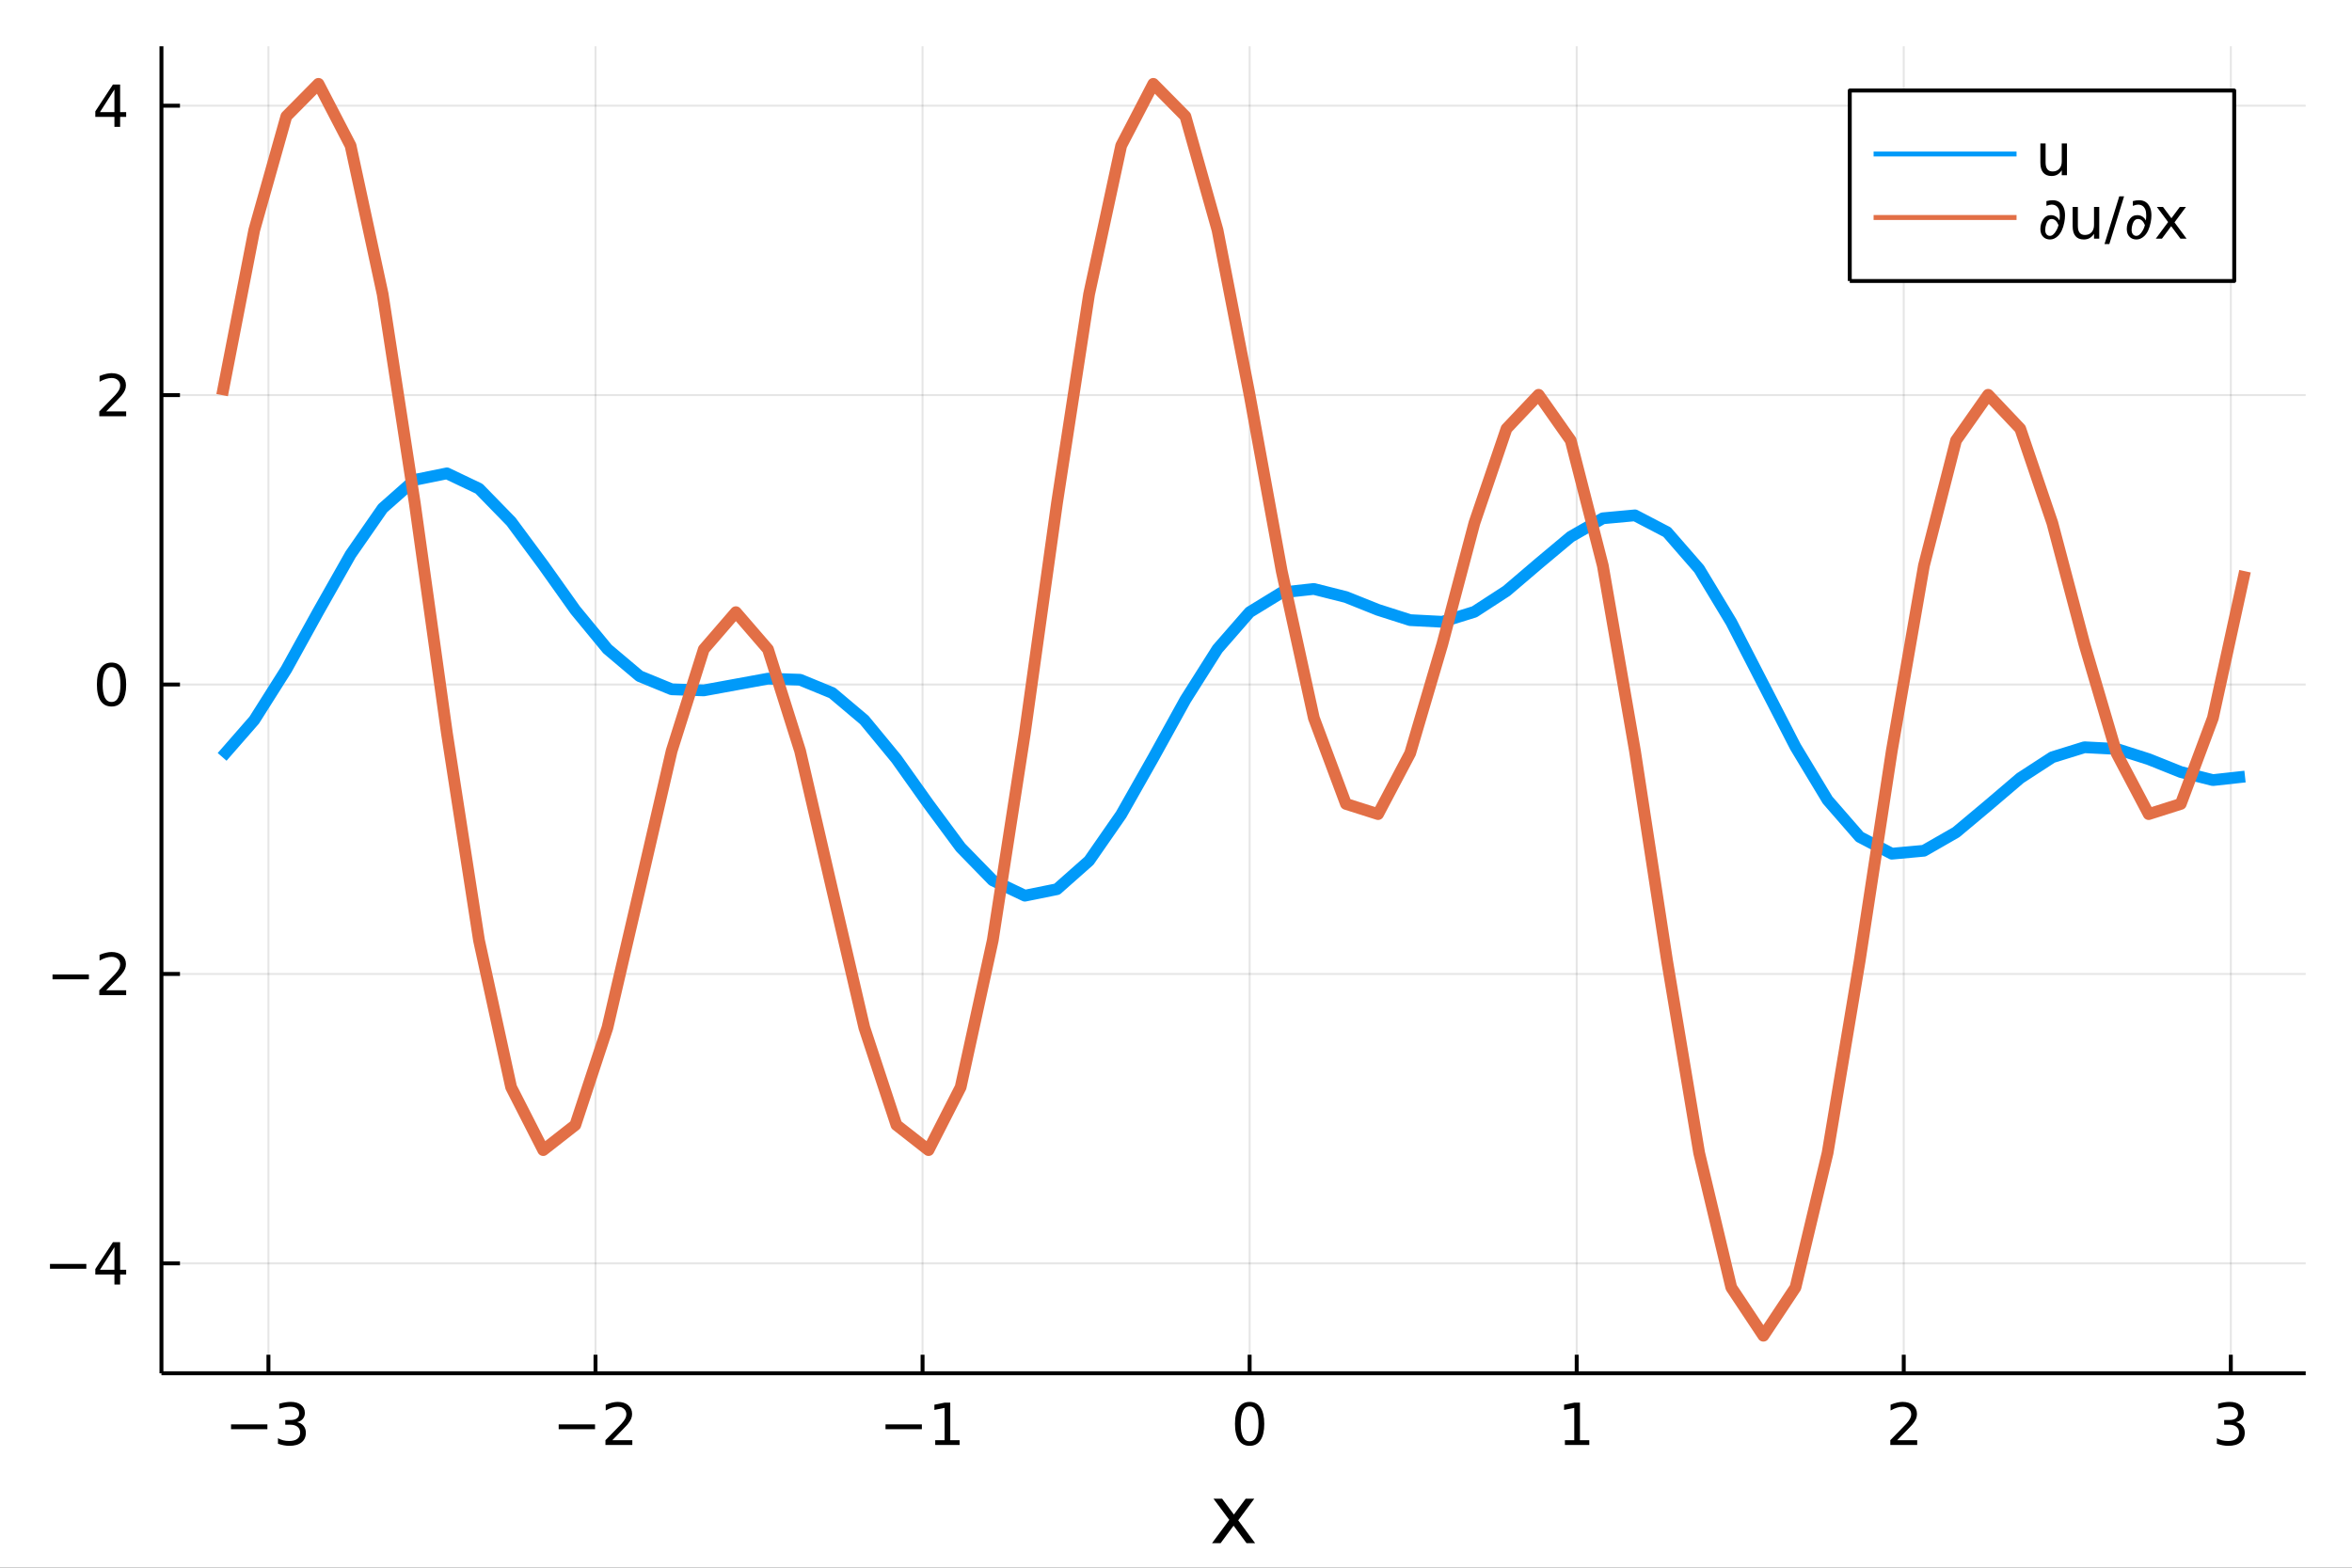 <?xml version="1.0" encoding="utf-8"?>
<svg xmlns="http://www.w3.org/2000/svg" xmlns:xlink="http://www.w3.org/1999/xlink" width="600" height="400" viewBox="0 0 2400 1600">
<rect x="0" y="0" width="2400" height="1600" fill="#333333" stroke="none"/>
<defs>
  <clipPath id="clip060">
    <rect x="0" y="0" width="2400" height="1600"/>
  </clipPath>
</defs>
<path clip-path="url(#clip060)" d="
M0 1600 L2400 1600 L2400 0 L0 0  Z
  " fill="#ffffff" fill-rule="evenodd" fill-opacity="1"/>
<defs>
  <clipPath id="clip061">
    <rect x="480" y="0" width="1681" height="1600"/>
  </clipPath>
</defs>
<path clip-path="url(#clip060)" d="
M164.741 1401.58 L2352.76 1401.58 L2352.76 47.244 L164.741 47.244  Z
  " fill="#ffffff" fill-rule="evenodd" fill-opacity="1"/>
<defs>
  <clipPath id="clip062">
    <rect x="164" y="47" width="2189" height="1355"/>
  </clipPath>
</defs>
<polyline clip-path="url(#clip062)" style="stroke:#000000; stroke-linecap:butt; stroke-linejoin:round; stroke-width:2; stroke-opacity:0.1; fill:none" points="
  273.92,1401.58 273.92,47.244 
  "/>
<polyline clip-path="url(#clip062)" style="stroke:#000000; stroke-linecap:butt; stroke-linejoin:round; stroke-width:2; stroke-opacity:0.1; fill:none" points="
  607.657,1401.58 607.657,47.244 
  "/>
<polyline clip-path="url(#clip062)" style="stroke:#000000; stroke-linecap:butt; stroke-linejoin:round; stroke-width:2; stroke-opacity:0.1; fill:none" points="
  941.394,1401.58 941.394,47.244 
  "/>
<polyline clip-path="url(#clip062)" style="stroke:#000000; stroke-linecap:butt; stroke-linejoin:round; stroke-width:2; stroke-opacity:0.1; fill:none" points="
  1275.13,1401.58 1275.13,47.244 
  "/>
<polyline clip-path="url(#clip062)" style="stroke:#000000; stroke-linecap:butt; stroke-linejoin:round; stroke-width:2; stroke-opacity:0.1; fill:none" points="
  1608.87,1401.58 1608.87,47.244 
  "/>
<polyline clip-path="url(#clip062)" style="stroke:#000000; stroke-linecap:butt; stroke-linejoin:round; stroke-width:2; stroke-opacity:0.1; fill:none" points="
  1942.6,1401.58 1942.6,47.244 
  "/>
<polyline clip-path="url(#clip062)" style="stroke:#000000; stroke-linecap:butt; stroke-linejoin:round; stroke-width:2; stroke-opacity:0.1; fill:none" points="
  2276.34,1401.58 2276.34,47.244 
  "/>
<polyline clip-path="url(#clip060)" style="stroke:#000000; stroke-linecap:butt; stroke-linejoin:round; stroke-width:4; stroke-opacity:1; fill:none" points="
  164.741,1401.58 2352.76,1401.58 
  "/>
<polyline clip-path="url(#clip060)" style="stroke:#000000; stroke-linecap:butt; stroke-linejoin:round; stroke-width:4; stroke-opacity:1; fill:none" points="
  273.92,1401.58 273.92,1382.68 
  "/>
<polyline clip-path="url(#clip060)" style="stroke:#000000; stroke-linecap:butt; stroke-linejoin:round; stroke-width:4; stroke-opacity:1; fill:none" points="
  607.657,1401.58 607.657,1382.68 
  "/>
<polyline clip-path="url(#clip060)" style="stroke:#000000; stroke-linecap:butt; stroke-linejoin:round; stroke-width:4; stroke-opacity:1; fill:none" points="
  941.394,1401.58 941.394,1382.68 
  "/>
<polyline clip-path="url(#clip060)" style="stroke:#000000; stroke-linecap:butt; stroke-linejoin:round; stroke-width:4; stroke-opacity:1; fill:none" points="
  1275.13,1401.58 1275.13,1382.68 
  "/>
<polyline clip-path="url(#clip060)" style="stroke:#000000; stroke-linecap:butt; stroke-linejoin:round; stroke-width:4; stroke-opacity:1; fill:none" points="
  1608.87,1401.58 1608.87,1382.68 
  "/>
<polyline clip-path="url(#clip060)" style="stroke:#000000; stroke-linecap:butt; stroke-linejoin:round; stroke-width:4; stroke-opacity:1; fill:none" points="
  1942.6,1401.58 1942.6,1382.68 
  "/>
<polyline clip-path="url(#clip060)" style="stroke:#000000; stroke-linecap:butt; stroke-linejoin:round; stroke-width:4; stroke-opacity:1; fill:none" points="
  2276.34,1401.58 2276.34,1382.68 
  "/>
<path clip-path="url(#clip060)" d="M235.755 1453.74 L272.85 1453.74 L272.85 1458.66 L235.755 1458.66 L235.755 1453.74 Z" fill="#000000" fill-rule="evenodd" fill-opacity="1" /><path clip-path="url(#clip060)" d="M303.174 1451.49 Q307.369 1452.38 309.713 1455.22 Q312.085 1458.06 312.085 1462.22 Q312.085 1468.62 307.687 1472.12 Q303.289 1475.62 295.187 1475.62 Q292.468 1475.62 289.574 1475.07 Q286.709 1474.55 283.642 1473.48 L283.642 1467.84 Q286.073 1469.25 288.966 1469.98 Q291.86 1470.7 295.014 1470.7 Q300.511 1470.7 303.376 1468.53 Q306.27 1466.36 306.27 1462.22 Q306.27 1458.4 303.579 1456.26 Q300.917 1454.09 296.142 1454.09 L291.108 1454.09 L291.108 1449.29 L296.374 1449.29 Q300.685 1449.29 302.971 1447.58 Q305.257 1445.84 305.257 1442.6 Q305.257 1439.28 302.884 1437.51 Q300.54 1435.72 296.142 1435.72 Q293.741 1435.72 290.992 1436.24 Q288.243 1436.76 284.944 1437.86 L284.944 1432.65 Q288.272 1431.72 291.165 1431.26 Q294.088 1430.8 296.663 1430.8 Q303.318 1430.8 307.195 1433.84 Q311.073 1436.85 311.073 1442 Q311.073 1445.58 309.018 1448.07 Q306.964 1450.53 303.174 1451.49 Z" fill="#000000" fill-rule="evenodd" fill-opacity="1" /><path clip-path="url(#clip060)" d="M570.085 1453.74 L607.18 1453.74 L607.18 1458.66 L570.085 1458.66 L570.085 1453.74 Z" fill="#000000" fill-rule="evenodd" fill-opacity="1" /><path clip-path="url(#clip060)" d="M624.83 1469.86 L645.229 1469.86 L645.229 1474.78 L617.799 1474.78 L617.799 1469.86 Q621.126 1466.42 626.855 1460.63 Q632.613 1454.81 634.089 1453.14 Q636.896 1449.98 637.995 1447.81 Q639.124 1445.61 639.124 1443.5 Q639.124 1440.06 636.693 1437.89 Q634.292 1435.72 630.414 1435.72 Q627.666 1435.72 624.598 1436.67 Q621.56 1437.63 618.088 1439.57 L618.088 1433.66 Q621.618 1432.25 624.685 1431.52 Q627.752 1430.8 630.299 1430.8 Q637.012 1430.8 641.005 1434.16 Q644.998 1437.51 644.998 1443.12 Q644.998 1445.79 643.985 1448.19 Q643.001 1450.56 640.368 1453.8 Q639.645 1454.64 635.767 1458.66 Q631.89 1462.66 624.83 1469.86 Z" fill="#000000" fill-rule="evenodd" fill-opacity="1" /><path clip-path="url(#clip060)" d="M903.59 1453.74 L940.685 1453.74 L940.685 1458.66 L903.59 1458.66 L903.59 1453.74 Z" fill="#000000" fill-rule="evenodd" fill-opacity="1" /><path clip-path="url(#clip060)" d="M954.313 1469.86 L963.862 1469.86 L963.862 1436.9 L953.474 1438.99 L953.474 1433.66 L963.804 1431.58 L969.649 1431.58 L969.649 1469.86 L979.197 1469.86 L979.197 1474.78 L954.313 1474.78 L954.313 1469.86 Z" fill="#000000" fill-rule="evenodd" fill-opacity="1" /><path clip-path="url(#clip060)" d="M1275.13 1435.43 Q1270.62 1435.43 1268.33 1439.88 Q1266.07 1444.31 1266.07 1453.22 Q1266.07 1462.11 1268.33 1466.56 Q1270.62 1470.99 1275.13 1470.99 Q1279.67 1470.99 1281.93 1466.56 Q1284.22 1462.11 1284.22 1453.22 Q1284.22 1444.31 1281.93 1439.88 Q1279.67 1435.43 1275.13 1435.43 M1275.13 1430.8 Q1282.39 1430.8 1286.21 1436.56 Q1290.06 1442.29 1290.06 1453.22 Q1290.06 1464.13 1286.21 1469.89 Q1282.39 1475.62 1275.13 1475.62 Q1267.87 1475.62 1264.02 1469.89 Q1260.2 1464.13 1260.2 1453.22 Q1260.2 1442.29 1264.02 1436.56 Q1267.87 1430.8 1275.13 1430.8 Z" fill="#000000" fill-rule="evenodd" fill-opacity="1" /><path clip-path="url(#clip060)" d="M1596.84 1469.86 L1606.39 1469.86 L1606.39 1436.9 L1596.01 1438.99 L1596.01 1433.66 L1606.34 1431.58 L1612.18 1431.58 L1612.18 1469.86 L1621.73 1469.86 L1621.73 1474.78 L1596.84 1474.78 L1596.84 1469.86 Z" fill="#000000" fill-rule="evenodd" fill-opacity="1" /><path clip-path="url(#clip060)" d="M1935.92 1469.86 L1956.32 1469.86 L1956.32 1474.78 L1928.89 1474.78 L1928.89 1469.86 Q1932.22 1466.42 1937.95 1460.63 Q1943.7 1454.81 1945.18 1453.14 Q1947.99 1449.98 1949.09 1447.81 Q1950.21 1445.61 1950.21 1443.5 Q1950.21 1440.06 1947.78 1437.89 Q1945.38 1435.72 1941.5 1435.72 Q1938.76 1435.72 1935.69 1436.67 Q1932.65 1437.63 1929.18 1439.57 L1929.18 1433.66 Q1932.71 1432.25 1935.78 1431.52 Q1938.84 1430.8 1941.39 1430.8 Q1948.1 1430.8 1952.09 1434.16 Q1956.09 1437.51 1956.09 1443.12 Q1956.09 1445.79 1955.08 1448.19 Q1954.09 1450.56 1951.46 1453.8 Q1950.73 1454.64 1946.86 1458.66 Q1942.98 1462.66 1935.92 1469.86 Z" fill="#000000" fill-rule="evenodd" fill-opacity="1" /><path clip-path="url(#clip060)" d="M2281.65 1451.49 Q2285.85 1452.38 2288.19 1455.22 Q2290.56 1458.06 2290.56 1462.22 Q2290.56 1468.62 2286.16 1472.12 Q2281.77 1475.62 2273.66 1475.62 Q2270.94 1475.62 2268.05 1475.07 Q2265.19 1474.55 2262.12 1473.48 L2262.12 1467.84 Q2264.55 1469.25 2267.44 1469.98 Q2270.34 1470.7 2273.49 1470.7 Q2278.99 1470.7 2281.85 1468.53 Q2284.75 1466.36 2284.75 1462.22 Q2284.75 1458.4 2282.06 1456.26 Q2279.39 1454.09 2274.62 1454.09 L2269.58 1454.09 L2269.58 1449.29 L2274.85 1449.29 Q2279.16 1449.29 2281.45 1447.58 Q2283.73 1445.84 2283.73 1442.6 Q2283.73 1439.28 2281.36 1437.51 Q2279.02 1435.72 2274.62 1435.72 Q2272.22 1435.72 2269.47 1436.24 Q2266.72 1436.76 2263.42 1437.86 L2263.42 1432.65 Q2266.75 1431.72 2269.64 1431.26 Q2272.56 1430.8 2275.14 1430.8 Q2281.8 1430.8 2285.67 1433.84 Q2289.55 1436.85 2289.55 1442 Q2289.55 1445.58 2287.5 1448.07 Q2285.44 1450.53 2281.65 1451.49 Z" fill="#000000" fill-rule="evenodd" fill-opacity="1" /><path clip-path="url(#clip060)" d="M1279.89 1529.59 L1263.49 1551.66 L1280.74 1574.96 L1271.95 1574.96 L1258.75 1557.13 L1245.54 1574.96 L1236.75 1574.96 L1254.37 1551.22 L1238.25 1529.59 L1247.04 1529.59 L1259.07 1545.75 L1271.1 1529.59 L1279.89 1529.59 Z" fill="#000000" fill-rule="evenodd" fill-opacity="1" /><polyline clip-path="url(#clip062)" style="stroke:#000000; stroke-linecap:butt; stroke-linejoin:round; stroke-width:2; stroke-opacity:0.1; fill:none" points="
  164.741,1289.4 2352.76,1289.4 
  "/>
<polyline clip-path="url(#clip062)" style="stroke:#000000; stroke-linecap:butt; stroke-linejoin:round; stroke-width:2; stroke-opacity:0.1; fill:none" points="
  164.741,994.018 2352.76,994.018 
  "/>
<polyline clip-path="url(#clip062)" style="stroke:#000000; stroke-linecap:butt; stroke-linejoin:round; stroke-width:2; stroke-opacity:0.1; fill:none" points="
  164.741,698.632 2352.76,698.632 
  "/>
<polyline clip-path="url(#clip062)" style="stroke:#000000; stroke-linecap:butt; stroke-linejoin:round; stroke-width:2; stroke-opacity:0.1; fill:none" points="
  164.741,403.247 2352.76,403.247 
  "/>
<polyline clip-path="url(#clip062)" style="stroke:#000000; stroke-linecap:butt; stroke-linejoin:round; stroke-width:2; stroke-opacity:0.1; fill:none" points="
  164.741,107.861 2352.76,107.861 
  "/>
<polyline clip-path="url(#clip060)" style="stroke:#000000; stroke-linecap:butt; stroke-linejoin:round; stroke-width:4; stroke-opacity:1; fill:none" points="
  164.741,1401.58 164.741,47.244 
  "/>
<polyline clip-path="url(#clip060)" style="stroke:#000000; stroke-linecap:butt; stroke-linejoin:round; stroke-width:4; stroke-opacity:1; fill:none" points="
  164.741,1289.4 183.638,1289.4 
  "/>
<polyline clip-path="url(#clip060)" style="stroke:#000000; stroke-linecap:butt; stroke-linejoin:round; stroke-width:4; stroke-opacity:1; fill:none" points="
  164.741,994.018 183.638,994.018 
  "/>
<polyline clip-path="url(#clip060)" style="stroke:#000000; stroke-linecap:butt; stroke-linejoin:round; stroke-width:4; stroke-opacity:1; fill:none" points="
  164.741,698.632 183.638,698.632 
  "/>
<polyline clip-path="url(#clip060)" style="stroke:#000000; stroke-linecap:butt; stroke-linejoin:round; stroke-width:4; stroke-opacity:1; fill:none" points="
  164.741,403.247 183.638,403.247 
  "/>
<polyline clip-path="url(#clip060)" style="stroke:#000000; stroke-linecap:butt; stroke-linejoin:round; stroke-width:4; stroke-opacity:1; fill:none" points="
  164.741,107.861 183.638,107.861 
  "/>
<path clip-path="url(#clip060)" d="M50.992 1289.97 L88.087 1289.97 L88.087 1294.89 L50.992 1294.89 L50.992 1289.97 Z" fill="#000000" fill-rule="evenodd" fill-opacity="1" /><path clip-path="url(#clip060)" d="M116.761 1272.9 L102.005 1295.96 L116.761 1295.96 L116.761 1272.9 M115.228 1267.8 L122.577 1267.8 L122.577 1295.96 L128.741 1295.96 L128.741 1300.82 L122.577 1300.82 L122.577 1311 L116.761 1311 L116.761 1300.82 L97.259 1300.82 L97.259 1295.18 L115.228 1267.8 Z" fill="#000000" fill-rule="evenodd" fill-opacity="1" /><path clip-path="url(#clip060)" d="M53.596 994.582 L90.691 994.582 L90.691 999.501 L53.596 999.501 L53.596 994.582 Z" fill="#000000" fill-rule="evenodd" fill-opacity="1" /><path clip-path="url(#clip060)" d="M108.341 1010.7 L128.741 1010.7 L128.741 1015.62 L101.31 1015.62 L101.31 1010.7 Q104.638 1007.26 110.367 1001.47 Q116.125 995.653 117.601 993.974 Q120.407 990.82 121.507 988.65 Q122.635 986.451 122.635 984.339 Q122.635 980.896 120.205 978.726 Q117.803 976.555 113.926 976.555 Q111.177 976.555 108.11 977.51 Q105.072 978.465 101.599 980.404 L101.599 974.501 Q105.13 973.083 108.197 972.36 Q111.264 971.637 113.81 971.637 Q120.523 971.637 124.516 974.993 Q128.509 978.349 128.509 983.963 Q128.509 986.625 127.496 989.026 Q126.513 991.399 123.879 994.64 Q123.156 995.479 119.279 999.501 Q115.402 1003.49 108.341 1010.7 Z" fill="#000000" fill-rule="evenodd" fill-opacity="1" /><path clip-path="url(#clip060)" d="M113.81 680.881 Q109.296 680.881 107.01 685.337 Q104.753 689.764 104.753 698.676 Q104.753 707.559 107.01 712.015 Q109.296 716.442 113.81 716.442 Q118.353 716.442 120.61 712.015 Q122.896 707.559 122.896 698.676 Q122.896 689.764 120.61 685.337 Q118.353 680.881 113.81 680.881 M113.81 676.251 Q121.073 676.251 124.892 682.009 Q128.741 687.738 128.741 698.676 Q128.741 709.584 124.892 715.342 Q121.073 721.071 113.81 721.071 Q106.547 721.071 102.699 715.342 Q98.88 709.584 98.88 698.676 Q98.88 687.738 102.699 682.009 Q106.547 676.251 113.81 676.251 Z" fill="#000000" fill-rule="evenodd" fill-opacity="1" /><path clip-path="url(#clip060)" d="M108.341 419.928 L128.741 419.928 L128.741 424.847 L101.31 424.847 L101.31 419.928 Q104.638 416.485 110.367 410.698 Q116.125 404.882 117.601 403.203 Q120.407 400.049 121.507 397.879 Q122.635 395.68 122.635 393.568 Q122.635 390.125 120.205 387.955 Q117.803 385.785 113.926 385.785 Q111.177 385.785 108.11 386.739 Q105.072 387.694 101.599 389.633 L101.599 383.73 Q105.13 382.312 108.197 381.589 Q111.264 380.866 113.81 380.866 Q120.523 380.866 124.516 384.222 Q128.509 387.578 128.509 393.192 Q128.509 395.854 127.496 398.256 Q126.513 400.628 123.879 403.869 Q123.156 404.708 119.279 408.73 Q115.402 412.723 108.341 419.928 Z" fill="#000000" fill-rule="evenodd" fill-opacity="1" /><path clip-path="url(#clip060)" d="M116.761 91.354 L102.005 114.415 L116.761 114.415 L116.761 91.354 M115.228 86.261 L122.577 86.261 L122.577 114.415 L128.741 114.415 L128.741 119.276 L122.577 119.276 L122.577 129.461 L116.761 129.461 L116.761 119.276 L97.259 119.276 L97.259 113.634 L115.228 86.261 Z" fill="#000000" fill-rule="evenodd" fill-opacity="1" /><polyline clip-path="url(#clip062)" style="stroke:#009af9; stroke-linecap:butt; stroke-linejoin:round; stroke-width:12; stroke-opacity:1; fill:none" points="
  226.666,772.479 259.43,734.946 292.195,683.14 324.959,623.817 357.724,565.938 390.488,518.746 423.253,489.755 456.017,483.111 488.782,498.722 521.546,532.341 
  554.311,576.589 587.075,622.678 619.84,662.423 652.604,690.069 685.369,703.514 718.133,704.63 750.898,698.632 783.663,692.635 816.427,693.751 849.192,707.195 
  881.956,734.842 914.721,774.587 947.485,820.676 980.25,864.924 1013.01,898.542 1045.78,914.154 1078.54,907.51 1111.31,878.518 1144.07,831.327 1176.84,773.448 
  1209.6,714.125 1242.37,662.319 1275.13,624.786 1307.9,604.692 1340.66,601.086 1373.42,609.34 1406.19,622.458 1438.95,632.914 1471.72,634.609 1504.48,624.444 
  1537.25,603.157 1570.01,575.214 1602.78,547.775 1635.54,528.983 1668.3,525.973 1701.07,543.088 1733.83,580.712 1766.6,635.008 1799.36,698.632 1832.13,762.257 
  1864.89,816.553 1897.66,854.177 1930.42,871.292 1963.19,868.282 1995.95,849.489 2028.71,822.051 2061.48,794.108 2094.24,772.821 2127.01,762.655 2159.77,764.35 
  2192.54,774.807 2225.3,787.924 2258.07,796.179 2290.83,792.572 
  "/>
<polyline clip-path="url(#clip062)" style="stroke:#e26f46; stroke-linecap:butt; stroke-linejoin:round; stroke-width:12; stroke-opacity:1; fill:none" points="
  226.666,403.247 259.43,234.868 292.195,118.727 324.959,85.574 357.724,148.637 390.488,300.287 423.253,513.56 456.017,748.188 488.782,959.719 521.546,1109.59 
  554.311,1173.81 587.075,1148.16 619.84,1048.8 652.604,908.045 685.369,766.399 718.133,662.709 750.898,624.786 783.663,662.709 816.427,766.399 849.192,908.045 
  881.956,1048.8 914.721,1148.16 947.485,1173.81 980.25,1109.59 1013.01,959.719 1045.78,748.188 1078.54,513.56 1111.31,300.287 1144.07,148.637 1176.84,85.574 
  1209.6,118.727 1242.37,234.868 1275.13,403.247 1307.9,582.977 1340.66,732.737 1373.42,820.482 1406.19,830.889 1438.95,768.763 1471.72,657.627 1504.48,533.823 
  1537.25,437.546 1570.01,402.926 1602.78,449.534 1635.54,577.32 1668.3,766.202 1701.07,980.427 1733.83,1176.67 1766.6,1313.98 1799.36,1363.25 1832.13,1313.98 
  1864.89,1176.67 1897.66,980.427 1930.42,766.202 1963.19,577.32 1995.95,449.534 2028.71,402.926 2061.48,437.546 2094.24,533.823 2127.01,657.627 2159.77,768.763 
  2192.54,830.889 2225.3,820.482 2258.07,732.737 2290.83,582.977 
  "/>
<path clip-path="url(#clip060)" d="
M1887.52 286.789 L2279.82 286.789 L2279.82 92.389 L1887.52 92.389  Z
  " fill="#ffffff" fill-rule="evenodd" fill-opacity="1"/>
<polyline clip-path="url(#clip060)" style="stroke:#000000; stroke-linecap:butt; stroke-linejoin:round; stroke-width:4; stroke-opacity:1; fill:none" points="
  1887.52,286.789 2279.82,286.789 2279.82,92.389 1887.52,92.389 1887.52,286.789 
  "/>
<polyline clip-path="url(#clip060)" style="stroke:#009af9; stroke-linecap:butt; stroke-linejoin:round; stroke-width:5; stroke-opacity:1; fill:none" points="
  1911.83,157.189 2057.7,157.189 
  "/>
<path clip-path="url(#clip060)" d="M2082.01 165.999 L2082.01 146.381 L2087.33 146.381 L2087.33 165.797 Q2087.33 170.397 2089.13 172.712 Q2090.92 174.998 2094.51 174.998 Q2098.82 174.998 2101.31 172.249 Q2103.83 169.5 2103.83 164.755 L2103.83 146.381 L2109.15 146.381 L2109.15 178.789 L2103.83 178.789 L2103.83 173.812 Q2101.89 176.763 2099.31 178.21 Q2096.77 179.628 2093.38 179.628 Q2087.8 179.628 2084.9 176.156 Q2082.01 172.683 2082.01 165.999 M2095.41 145.6 L2095.41 145.6 Z" fill="#000000" fill-rule="evenodd" fill-opacity="1" /><polyline clip-path="url(#clip060)" style="stroke:#e26f46; stroke-linecap:butt; stroke-linejoin:round; stroke-width:5; stroke-opacity:1; fill:none" points="
  1911.83,221.989 2057.7,221.989 
  "/>
<path clip-path="url(#clip060)" d="M2091.91 244.428 Q2087.83 244.428 2085.16 241.968 Q2082.01 239.046 2082.01 233.751 Q2082.01 228.253 2084.79 223.971 Q2087.65 219.573 2092.8 219.573 Q2096.19 219.573 2098.85 221.685 Q2100.41 222.929 2101.48 225.012 Q2101.86 222.669 2101.86 220.007 Q2101.86 216.1 2100.93 213.843 Q2098.88 208.838 2093.44 208.838 Q2091.39 208.838 2088.2 210.111 L2088.2 205.25 Q2091.56 204.353 2094.57 204.353 Q2102.32 204.353 2105.62 211.471 Q2107.16 214.827 2107.16 219.833 Q2107.16 223.103 2106.43 226.893 Q2104.61 236.384 2099.89 240.898 Q2096.19 244.428 2091.91 244.428 M2086.96 234.619 Q2086.96 237.512 2088.23 239.075 Q2089.59 240.724 2091.67 240.724 Q2093.53 240.724 2095 239.422 Q2097.09 237.628 2098.62 234.706 Q2099.89 232.304 2100.53 229.729 Q2097.95 223.508 2093.5 223.508 Q2089.68 223.508 2088 228.542 Q2086.96 231.667 2086.96 234.619 Z" fill="#000000" fill-rule="evenodd" fill-opacity="1" /><path clip-path="url(#clip060)" d="M2114.94 230.799 L2114.94 211.181 L2120.26 211.181 L2120.26 230.597 Q2120.26 235.197 2122.06 237.512 Q2123.85 239.798 2127.44 239.798 Q2131.75 239.798 2134.24 237.049 Q2136.76 234.3 2136.76 229.555 L2136.76 211.181 L2142.08 211.181 L2142.08 243.589 L2136.76 243.589 L2136.76 238.612 Q2134.82 241.563 2132.24 243.01 Q2129.7 244.428 2126.31 244.428 Q2120.73 244.428 2117.83 240.956 Q2114.94 237.483 2114.94 230.799 M2128.34 210.4 L2128.34 210.4 Z" fill="#000000" fill-rule="evenodd" fill-opacity="1" /><path clip-path="url(#clip060)" d="M2162.51 200.389 L2167.43 200.389 L2152.38 249.086 L2147.46 249.086 L2162.51 200.389 Z" fill="#000000" fill-rule="evenodd" fill-opacity="1" /><path clip-path="url(#clip060)" d="M2180.07 244.428 Q2175.99 244.428 2173.33 241.968 Q2170.18 239.046 2170.18 233.751 Q2170.18 228.253 2172.95 223.971 Q2175.82 219.573 2180.97 219.573 Q2184.35 219.573 2187.02 221.685 Q2188.58 222.929 2189.65 225.012 Q2190.02 222.669 2190.02 220.007 Q2190.02 216.1 2189.1 213.843 Q2187.04 208.838 2181.6 208.838 Q2179.55 208.838 2176.37 210.111 L2176.37 205.25 Q2179.72 204.353 2182.73 204.353 Q2190.49 204.353 2193.79 211.471 Q2195.32 214.827 2195.32 219.833 Q2195.32 223.103 2194.6 226.893 Q2192.77 236.384 2188.06 240.898 Q2184.35 244.428 2180.07 244.428 M2175.12 234.619 Q2175.12 237.512 2176.4 239.075 Q2177.76 240.724 2179.84 240.724 Q2181.69 240.724 2183.17 239.422 Q2185.25 237.628 2186.78 234.706 Q2188.06 232.304 2188.69 229.729 Q2186.12 223.508 2181.66 223.508 Q2177.84 223.508 2176.17 228.542 Q2175.12 231.667 2175.12 234.619 Z" fill="#000000" fill-rule="evenodd" fill-opacity="1" /><path clip-path="url(#clip060)" d="M2230.59 211.181 L2218.87 226.951 L2231.2 243.589 L2224.92 243.589 L2215.49 230.857 L2206.05 243.589 L2199.78 243.589 L2212.36 226.633 L2200.85 211.181 L2207.13 211.181 L2215.72 222.726 L2224.31 211.181 L2230.59 211.181 Z" fill="#000000" fill-rule="evenodd" fill-opacity="1" /></svg>
